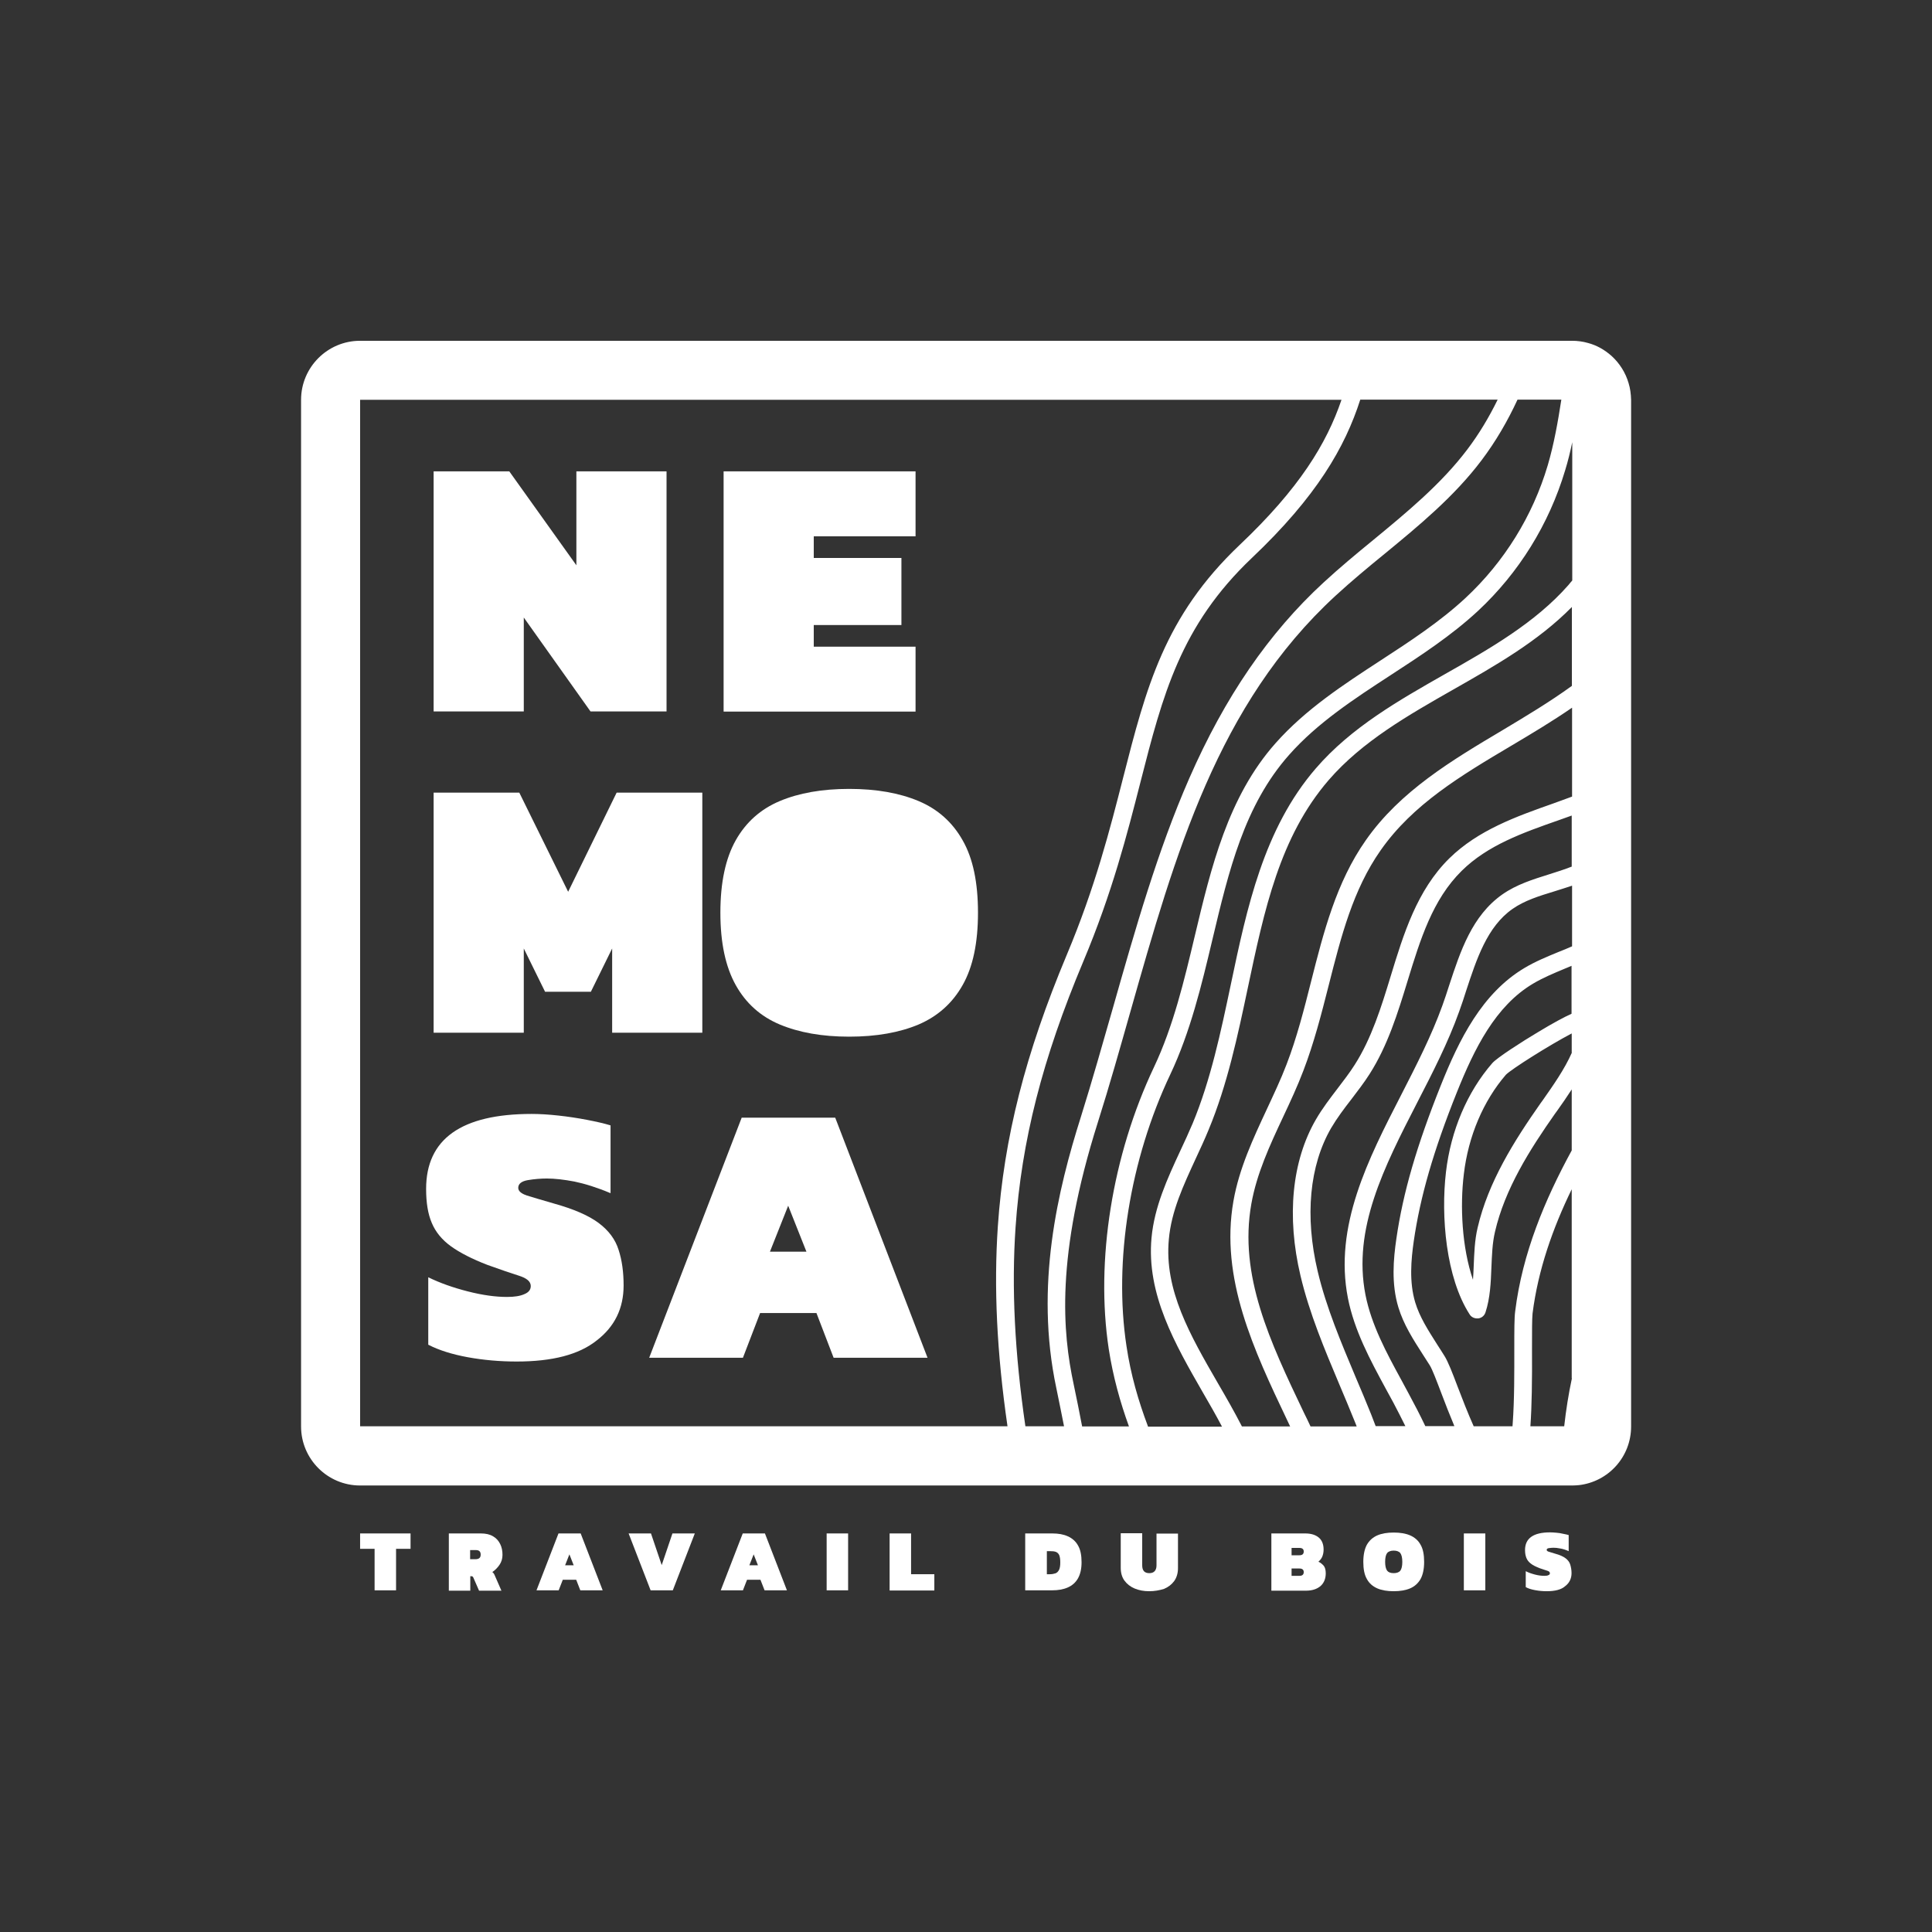 <?xml version="1.0" encoding="utf-8"?>
<!-- Generator: Adobe Illustrator 27.2.0, SVG Export Plug-In . SVG Version: 6.00 Build 0)  -->
<svg version="1.1" id="Calque_1" xmlns="http://www.w3.org/2000/svg" xmlns:xlink="http://www.w3.org/1999/xlink" x="0px" y="0px"
	 viewBox="0 0 1080 1080" style="enable-background:new 0 0 1080 1080;" xml:space="preserve">
<rect x="0" y="0" width="1080" height="1080" fill="#333333" stroke="none"/>
<style type="text/css">
	.st0{fill:none;}
	.st1{fill:#FFFFFF;}
	.st2{fill:#E6332A;}
	.st3{fill:#3665B2;}
	.st4{fill:#F40205;}
	.st5{fill:#B8CBB1;}
	.st6{fill:#916150;}
	.st7{fill:#E54F2C;}
</style>
<g>
	<path class="st1" d="M910.4,214.2c-1.7-5.9-5.1-11.2-9.5-15.2c-3.8-3.4-8.3-6-13.3-7.3c-2.8-0.8-5.8-1.2-8.9-1.2H201.3
		c-18.2,0-33,14.8-33,33v573.9c0,18.2,14.8,33,33,33h677.5c1.3,0,2.5-0.1,3.8-0.2c16.5-1.9,29.2-15.8,29.2-32.8V223.5
		C911.7,220.2,911.3,217.1,910.4,214.2z M201.3,797.3V223.5h548.6c-8.3,24.4-23.5,49.5-57,81.2c-42,39.9-52.2,79.7-65.1,130.2
		c-7.3,28.6-15.6,61.1-31.4,98.7c-23.3,55.6-35.2,102.5-38.6,151.9c-2.3,34-0.6,70.5,5.4,111.8H201.3z M573.2,797.3
		c-6-41.2-7.8-77.5-5.5-111.2c3.3-48.3,15-94.2,37.9-148.7c16.1-38.3,24.5-71.1,31.9-100.1c12.5-48.9,22.4-87.5,62.3-125.4
		c36.3-34.4,52.1-62,60.6-88.5h76.8c-4.8,9.8-10.4,19.2-17,27.9c-14.6,19.3-33.9,35.2-52.6,50.6c-9.3,7.6-18.8,15.5-27.8,23.8
		c-30.5,28.1-55.1,63.9-75,109.4c-17.7,40.4-30.3,84.8-42.5,127.7c-5.8,20.2-11.7,41.2-18.1,61.6c-12.8,40.5-25.9,94.3-13.7,151.6
		c1.5,7.2,2.9,14.3,4.3,21.3H573.2z M604.9,797.3c-1.5-7.7-3-15.5-4.7-23.4C594,745,590,702.3,613.7,627.4
		c6.5-20.5,12.4-41.5,18.2-61.9c25.1-88.4,48.8-171.9,114.7-232.5c8.8-8.1,18.2-15.9,27.4-23.4c19.1-15.7,38.9-32,54.2-52.3
		c8-10.6,14.6-22,20.1-33.9h24.5c-1.9,12.3-4.1,24.8-7.6,36.7c-8.4,28.3-24.3,54-46,74.2c-14.2,13.2-31,24.2-47.3,34.8
		c-20.7,13.5-42.1,27.4-58.9,46.4c-26.6,30-36,69.5-45.1,107.7c-5.9,24.8-12,50.5-22.8,73.3c-23.4,49.4-32.8,108.3-25.3,157.6
		c2.4,15.5,6.4,29.8,11.3,43.3H604.9z M641.7,797.3c-5.3-14.1-9.6-28.7-12-44.9c-7.2-47.4,1.9-104.1,24.5-151.8
		c11.2-23.7,17.5-49.9,23.5-75.2c9.2-38.7,17.9-75.2,42.9-103.4c15.9-18,36.7-31.5,56.8-44.6c16.6-10.8,33.8-22,48.7-35.8
		c23-21.4,39.8-48.6,48.8-78.6c1.6-5.2,2.9-10.5,4-15.8v77.3c-0.7,0.8-1.4,1.6-2.1,2.5c-18.6,21.2-44.3,35.8-69,49.8
		c-25.8,14.7-52.5,29.8-72.3,52.8c-29.1,33.7-38.5,78-47.5,120.9c-5.5,26.1-11.2,53.2-21.3,77.5c-2.2,5.2-4.6,10.4-7,15.5
		c-7.1,15.3-14.4,31.1-16,48.5c-2.9,31.5,13.2,59.4,28.7,86.4c3.6,6.2,7.3,12.6,10.7,19.1H641.7z M694.2,797.3
		c-4.2-8.2-8.8-16.2-13.4-24.1c-15.5-26.8-30.1-52.1-27.4-80.5c1.4-15.7,8.1-30,15.1-45.2c2.4-5.2,4.9-10.5,7.1-15.9
		c10.5-25.2,16.3-52.7,21.9-79.2c9.2-43.5,17.8-84.6,45.3-116.4c18.7-21.6,44.6-36.3,69.7-50.6c23.2-13.2,47.2-26.8,66.2-46.1v44.1
		c-12.4,9-25.8,17-38.8,24.8c-28.1,16.7-57.2,34-76.4,61.5c-16.6,23.6-23.7,51.8-30.6,79c-3.9,15.5-8,31.5-13.7,46.3
		c-3.2,8.4-7.2,16.8-11,25c-7.6,16.3-15.5,33.1-18.7,51.4c-7.6,43.2,11.5,83.5,30,122.4c0.6,1.2,1.1,2.4,1.7,3.6H694.2z
		 M796.8,797.3c-2.9-6.1-6-12.1-9.2-18c-1.4-2.6-2.8-5.2-4.2-7.8c-8.3-15.2-16.8-30.9-20.1-47.7c-7.2-36.9,10.3-71.2,28.9-107.4
		c8.5-16.5,17.3-33.6,23.5-51c1.4-3.8,2.7-7.8,3.9-11.6c5.8-17.6,11.7-35.8,25.9-45.7c6.7-4.7,14.8-7.2,23.3-9.8
		c3.3-1,6.6-2.1,10-3.2V529c-2.5,1.1-5.1,2.2-7.7,3.2c-6.3,2.6-12.9,5.3-18.9,8.9c-23.7,14.1-36.5,39.9-46.8,65.7
		c-13.4,33.5-21.1,59.9-24.8,85.5c-1.7,11.6-2.9,25.3,1.1,38.5c2.9,9.6,8.3,18,13.5,26.1c1.3,2.1,2.8,4.3,4.1,6.4
		c1.4,2.3,3.8,8.6,6.3,15.2c2.3,6.1,4.8,12.5,7.4,18.7H796.8z M846.5,753.8c0,12.7,0.1,28.5-0.9,42c0,0.5-0.1,1-0.1,1.5h-21.7
		c-3.3-7.4-6.4-15.4-9-22.2c-2.9-7.7-5.3-13.8-7.2-16.9c-1.4-2.2-2.8-4.5-4.2-6.6c-5-7.9-9.8-15.3-12.3-23.6
		c-3.4-11.4-2.3-23.7-0.8-34.2c3.6-24.8,11-50.5,24.1-83.2c9.7-24.2,21.5-48.3,42.7-60.8c5.4-3.2,11.6-5.8,17.6-8.3
		c1.3-0.5,2.6-1.1,3.8-1.6v26.8c-4.2,1.9-10.2,5.1-18.8,10.3c-8.4,5-22.8,14.2-25.5,17.3c-14,16.1-23.2,37.7-25.9,60.9
		c-2.9,24.8,0,59,13.2,79.5c0.9,1.5,2.5,2.3,4.2,2.3c0.2,0,0.4,0,0.6,0c1.9-0.2,3.5-1.5,4.1-3.4c2.6-7.9,3-16.7,3.3-25.1
		c0.3-6.7,0.5-13.6,2-19.9c5.5-23.9,19.4-45.9,33.6-66.1l1.1-1.5c2.7-3.8,5.5-7.8,8.2-12v34.1C863.6,670.6,851,700.6,847,733
		C846.5,736.5,846.5,743.8,846.5,753.8z M878.7,588.4c-4.1,9.3-10.3,18.1-16.4,26.8l-1.1,1.5c-14.8,21.1-29.3,44.1-35.2,69.6
		c-1.7,7.1-1.9,14.6-2.2,21.7c-0.1,2.5-0.2,5-0.4,7.4c-6.2-18.1-7.3-41.2-5.1-59.1c2.5-21.2,10.9-40.9,23.5-55.5
		c3-3.1,24.2-16.5,36.8-23.1V588.4z M878.7,770.5c-1.9,8.9-3.3,17.8-4.3,26.8h-18.9c0.8-11.3,1-25.7,0.9-43.5c0-8.9,0-16.6,0.3-19.5
		c3.1-24.5,11.3-47.7,21.9-69.5V770.5z M878.7,484.4c-4.1,1.6-8.4,3-12.9,4.4c-8.9,2.8-18,5.6-26,11.2
		c-16.9,11.9-23.4,31.6-29.7,50.8c-1.2,3.8-2.5,7.7-3.8,11.3c-6,16.7-14.6,33.5-22.9,49.7c-18.6,36.2-37.8,73.6-29.9,113.9
		c3.6,18.2,12.5,34.6,21.1,50.5c1.4,2.6,2.8,5.2,4.2,7.7c2.3,4.4,4.6,8.8,6.8,13.3H769c-0.8-2.2-1.7-4.3-2.5-6.5
		c-2.8-7-5.8-14.1-8.7-20.9c-8-19.1-16.4-38.8-21.2-59.1c-7.3-30.8-4.6-59.2,7.5-80.1c3.3-5.6,7.2-10.8,11.4-16.2
		c3.4-4.5,7-9.1,10.1-14c10.1-15.8,15.8-34.2,21.2-51.9c7.2-23.5,14-45.6,30.3-61.7c14.5-14.3,33.9-21.2,54.5-28.4
		c2.3-0.8,4.7-1.7,7-2.5V484.4z M868.4,449.1c-20.7,7.3-42.1,14.9-58.2,30.7c-18.1,17.8-25.6,42.3-32.8,65.9
		c-5.2,17.1-10.7,34.8-20.1,49.5c-2.9,4.6-6.2,8.8-9.6,13.3c-4.2,5.5-8.5,11.1-12.1,17.3c-13.4,23.1-16.5,54.1-8.6,87.4
		c5,21.1,13.5,41.2,21.7,60.7c2.9,6.8,5.8,13.8,8.6,20.7c0.4,0.9,0.7,1.8,1.1,2.8h-25.8c-1.2-2.6-2.5-5.3-3.8-7.9
		C710,750.1,692.4,713,699.5,673c3-16.9,10.2-32.5,17.9-48.9c3.9-8.3,7.9-16.9,11.2-25.6c5.9-15.4,10.1-31.7,14.1-47.5
		c7-27.6,13.6-53.6,29.1-75.7c18-25.7,44.8-41.7,73.3-58.6c11.3-6.7,22.8-13.6,33.7-21.1v49.7C875.3,446.6,871.9,447.8,868.4,449.1z
		"/>
	<g>
		<path class="st1" d="M209.4,889v-23.2h-8.1v-8.6h28.2v8.6h-8.1V889H209.4z"/>
		<path class="st1" d="M250.9,889v-31.8h17.9c2.7,0,5,0.5,6.8,1.6c1.8,1,3.1,2.5,4,4.3c0.9,1.8,1.3,3.8,1.3,6.1c0,2.1-0.6,4-1.7,5.6
			c-1.1,1.6-2.4,2.9-4,4c0.4,0.2,0.6,0.5,0.8,0.8c0.2,0.3,0.4,0.6,0.5,0.9l3.8,8.7h-12.5l-3.1-7.1c-0.2-0.4-0.3-0.7-0.5-0.8
			c-0.2-0.1-0.5-0.2-0.8-0.2h-0.5v8.1H250.9z M262.9,871.6h2.9c1.9,0,2.9-0.8,2.9-2.5c0-0.9-0.2-1.6-0.7-2c-0.4-0.4-1.1-0.6-2.1-0.6
			h-3.1V871.6z"/>
		<path class="st1" d="M299.9,889l12.3-31.8h12.4l12.3,31.8h-12.5l-2.3-5.9h-7.5l-2.3,5.9H299.9z M315.9,875h4.8l-2.4-6.1L315.9,875
			z"/>
		<path class="st1" d="M363.7,889l-12.3-31.8h12.5l6,17.7l6-17.7h12.5L376.1,889H363.7z"/>
		<path class="st1" d="M402.9,889l12.3-31.8h12.4l12.3,31.8h-12.5l-2.3-5.9h-7.5l-2.3,5.9H402.9z M418.9,875h4.8l-2.4-6.1L418.9,875
			z"/>
		<path class="st1" d="M462.1,889v-31.8h12V889H462.1z"/>
		<path class="st1" d="M497.3,889v-31.8h12V880h13v9.1H497.3z"/>
		<path class="st1" d="M573.1,889v-31.8h15.1c3.4,0,6.3,0.5,8.7,1.6c2.5,1.1,4.4,2.8,5.7,5.1c1.4,2.4,2,5.5,2,9.4c0,3.7-0.7,6.7-2,9
			c-1.3,2.3-3.2,4-5.7,5.1c-2.5,1.1-5.4,1.6-8.8,1.6H573.1z M585.1,880h1.8c1.2,0,2.2-0.2,3.1-0.5c0.9-0.3,1.5-1,2-1.9
			c0.5-1,0.7-2.4,0.7-4.2c0-1.8-0.2-3.2-0.6-4.1c-0.4-0.9-1.1-1.5-1.9-1.8c-0.8-0.3-1.9-0.4-3.2-0.4h-1.8V880z"/>
		<path class="st1" d="M642.4,889.5c-3,0-5.7-0.5-8.1-1.5c-2.4-1-4.3-2.5-5.7-4.4c-1.4-1.9-2.1-4.3-2.1-7.2v-19.3h12V875
			c0,3,1.3,4.4,4,4.4c2.6,0,4-1.5,4-4.4v-17.7h12v19.3c0,2.8-0.7,5.2-2.1,7.2c-1.4,1.9-3.3,3.4-5.7,4.4
			C648.1,889,645.4,889.5,642.4,889.5z"/>
		<path class="st1" d="M710.7,889v-31.8h18.9c3.3,0,5.8,0.8,7.6,2.3c1.8,1.5,2.7,3.8,2.7,6.7c0,1.6-0.3,2.9-0.8,4.1
			c-0.5,1.1-1.3,2-2.1,2.7c1.3,0.6,2.2,1.4,3,2.3c0.7,0.9,1.1,2.3,1.1,4.2c0,3-1,5.4-2.9,7.1c-2,1.7-4.7,2.6-8.2,2.6H710.7z
			 M722,869.4h4.4c1.6,0,2.4-0.7,2.4-2.1c0-1.3-0.8-2-2.4-2H722V869.4z M722,880.9h4.4c1.6,0,2.4-0.7,2.4-2.1c0-1.3-0.8-2-2.4-2H722
			V880.9z"/>
		<path class="st1" d="M779.1,889.5c-3.6,0-6.7-0.5-9.2-1.6c-2.5-1.1-4.5-2.8-5.8-5.2c-1.4-2.4-2-5.6-2-9.6c0-4,0.7-7.2,2-9.6
			c1.4-2.4,3.3-4.1,5.8-5.2c2.5-1.1,5.6-1.6,9.2-1.6c3.6,0,6.7,0.5,9.2,1.6c2.5,1.1,4.5,2.8,5.8,5.2c1.4,2.4,2,5.6,2,9.6
			c0,4-0.7,7.2-2,9.6c-1.4,2.4-3.3,4.1-5.8,5.2C785.7,889,782.6,889.5,779.1,889.5z M779.1,879.4c1.7,0,3-0.5,3.7-1.4
			c0.7-0.9,1.1-2.6,1.1-4.9c0-2.3-0.4-3.9-1.1-4.9c-0.7-0.9-2-1.4-3.7-1.4c-1.7,0-3,0.5-3.7,1.4c-0.7,0.9-1.1,2.6-1.1,4.9
			c0,2.3,0.4,3.9,1.1,4.9C776.1,878.9,777.3,879.4,779.1,879.4z"/>
		<path class="st1" d="M818.3,889v-31.8h12V889H818.3z"/>
		<path class="st1" d="M864.6,889.5c-2.2,0-4.4-0.2-6.5-0.6c-2.1-0.4-3.8-0.9-5.2-1.7v-8.9c1.5,0.8,3.3,1.4,5.2,1.9
			c1.9,0.5,3.7,0.7,5.2,0.7c1,0,1.8-0.1,2.3-0.4c0.6-0.2,0.8-0.6,0.8-1.1c0-0.6-0.5-1.1-1.6-1.4c-1.1-0.3-2.4-0.8-4.2-1.4
			c-2-0.8-3.7-1.6-4.8-2.5c-1.2-0.9-2-1.9-2.5-3.1c-0.5-1.2-0.8-2.7-0.8-4.5c0-6.6,4.7-9.9,14-9.9c1.1,0,2.2,0.1,3.5,0.2
			c1.3,0.1,2.6,0.3,3.8,0.6c1.2,0.2,2.3,0.5,3.1,0.7v9c-1.8-0.8-3.4-1.3-4.8-1.5c-1.4-0.3-2.6-0.4-3.7-0.4c-0.8,0-1.7,0.1-2.5,0.2
			c-0.9,0.1-1.3,0.5-1.3,1c0,0.4,0.4,0.8,1.1,1c0.8,0.2,2,0.6,3.6,1.1c2.6,0.7,4.6,1.6,5.9,2.6c1.3,1,2.2,2.2,2.6,3.6
			c0.4,1.4,0.7,2.9,0.7,4.7c0,3-1.2,5.5-3.6,7.3C872.8,888.6,869.3,889.5,864.6,889.5z"/>
	</g>
	<path class="st1" d="M242.4,397.6V263.5h42.3l37.5,52.5v-52.5h50.4v134.2h-42.5l-37.3-52.5v52.5H242.4z"/>
	<path class="st1" d="M404.5,397.6V263.5h107.3v36.3h-56.9v12.1h49v37.5h-49v12.1h56.9v36.3H404.5z"/>
	<path class="st1" d="M242.4,577.3V443.1h47.9l27.3,55.4l27.1-55.4h47.9v134.2h-50.4v-47.1l-11.9,24.2h-25.6l-11.9-24.2v47.1H242.4z
		"/>
	<path class="st1" d="M546.7,510.2c0,16.8-2.8,30.3-8.6,40.5c-5.7,10.1-13.9,17.4-24.6,22c-10.7,4.5-23.6,6.8-38.8,6.8
		s-28-2.3-38.8-6.8c-10.7-4.5-18.9-11.8-24.6-22c-5.7-10.2-8.6-23.6-8.6-40.5c0-16.9,2.9-30.4,8.6-40.5
		c5.7-10.1,13.9-17.4,24.6-21.9c10.7-4.5,23.6-6.8,38.8-6.8s28.1,2.3,38.8,6.8c10.7,4.5,18.9,11.8,24.6,21.9
		C543.9,479.8,546.7,493.3,546.7,510.2z"/>
	<path class="st1" d="M288.8,761.1c-9.4,0-18.5-0.8-27.3-2.4c-8.7-1.6-16.1-3.9-22.1-7V714c6.5,3.2,13.9,5.8,22.1,7.9
		c8.2,2.1,15.5,3.1,21.9,3.1c4.2,0,7.4-0.5,9.8-1.6c2.4-1,3.5-2.5,3.5-4.5c0-2.5-2.2-4.4-6.7-5.8c-4.4-1.4-10.3-3.4-17.5-6
		c-8.6-3.3-15.4-6.8-20.4-10.4c-5-3.6-8.6-8-10.7-13c-2.2-5.1-3.2-11.4-3.2-19.1c0-27.9,19.7-41.9,59-41.9c4.4,0,9.4,0.3,14.9,0.9
		c5.5,0.6,10.8,1.4,16,2.4c5.2,1,9.6,2,13.2,3.1v37.9c-7.6-3.2-14.4-5.3-20.2-6.5c-5.8-1.1-11-1.7-15.4-1.7c-3.5,0-7,0.3-10.6,0.9
		c-3.6,0.6-5.4,2.1-5.4,4.3c0,1.8,1.6,3.2,4.8,4.3c3.2,1,8.3,2.5,15.2,4.5c11.1,3.1,19.4,6.7,25,10.9c5.6,4.2,9.3,9.2,11.1,15
		c1.9,5.8,2.8,12.4,2.8,19.9c0,12.8-5,23-15,30.7C323.6,757.3,308.7,761.1,288.8,761.1z"/>
	<path class="st1" d="M362.9,759l51.7-134.2h52.3L518.5,759H466l-9.6-25h-31.5l-9.6,25H362.9z M430.4,699.7h20.4L440.6,674
		L430.4,699.7z"/>
</g>
</svg>
